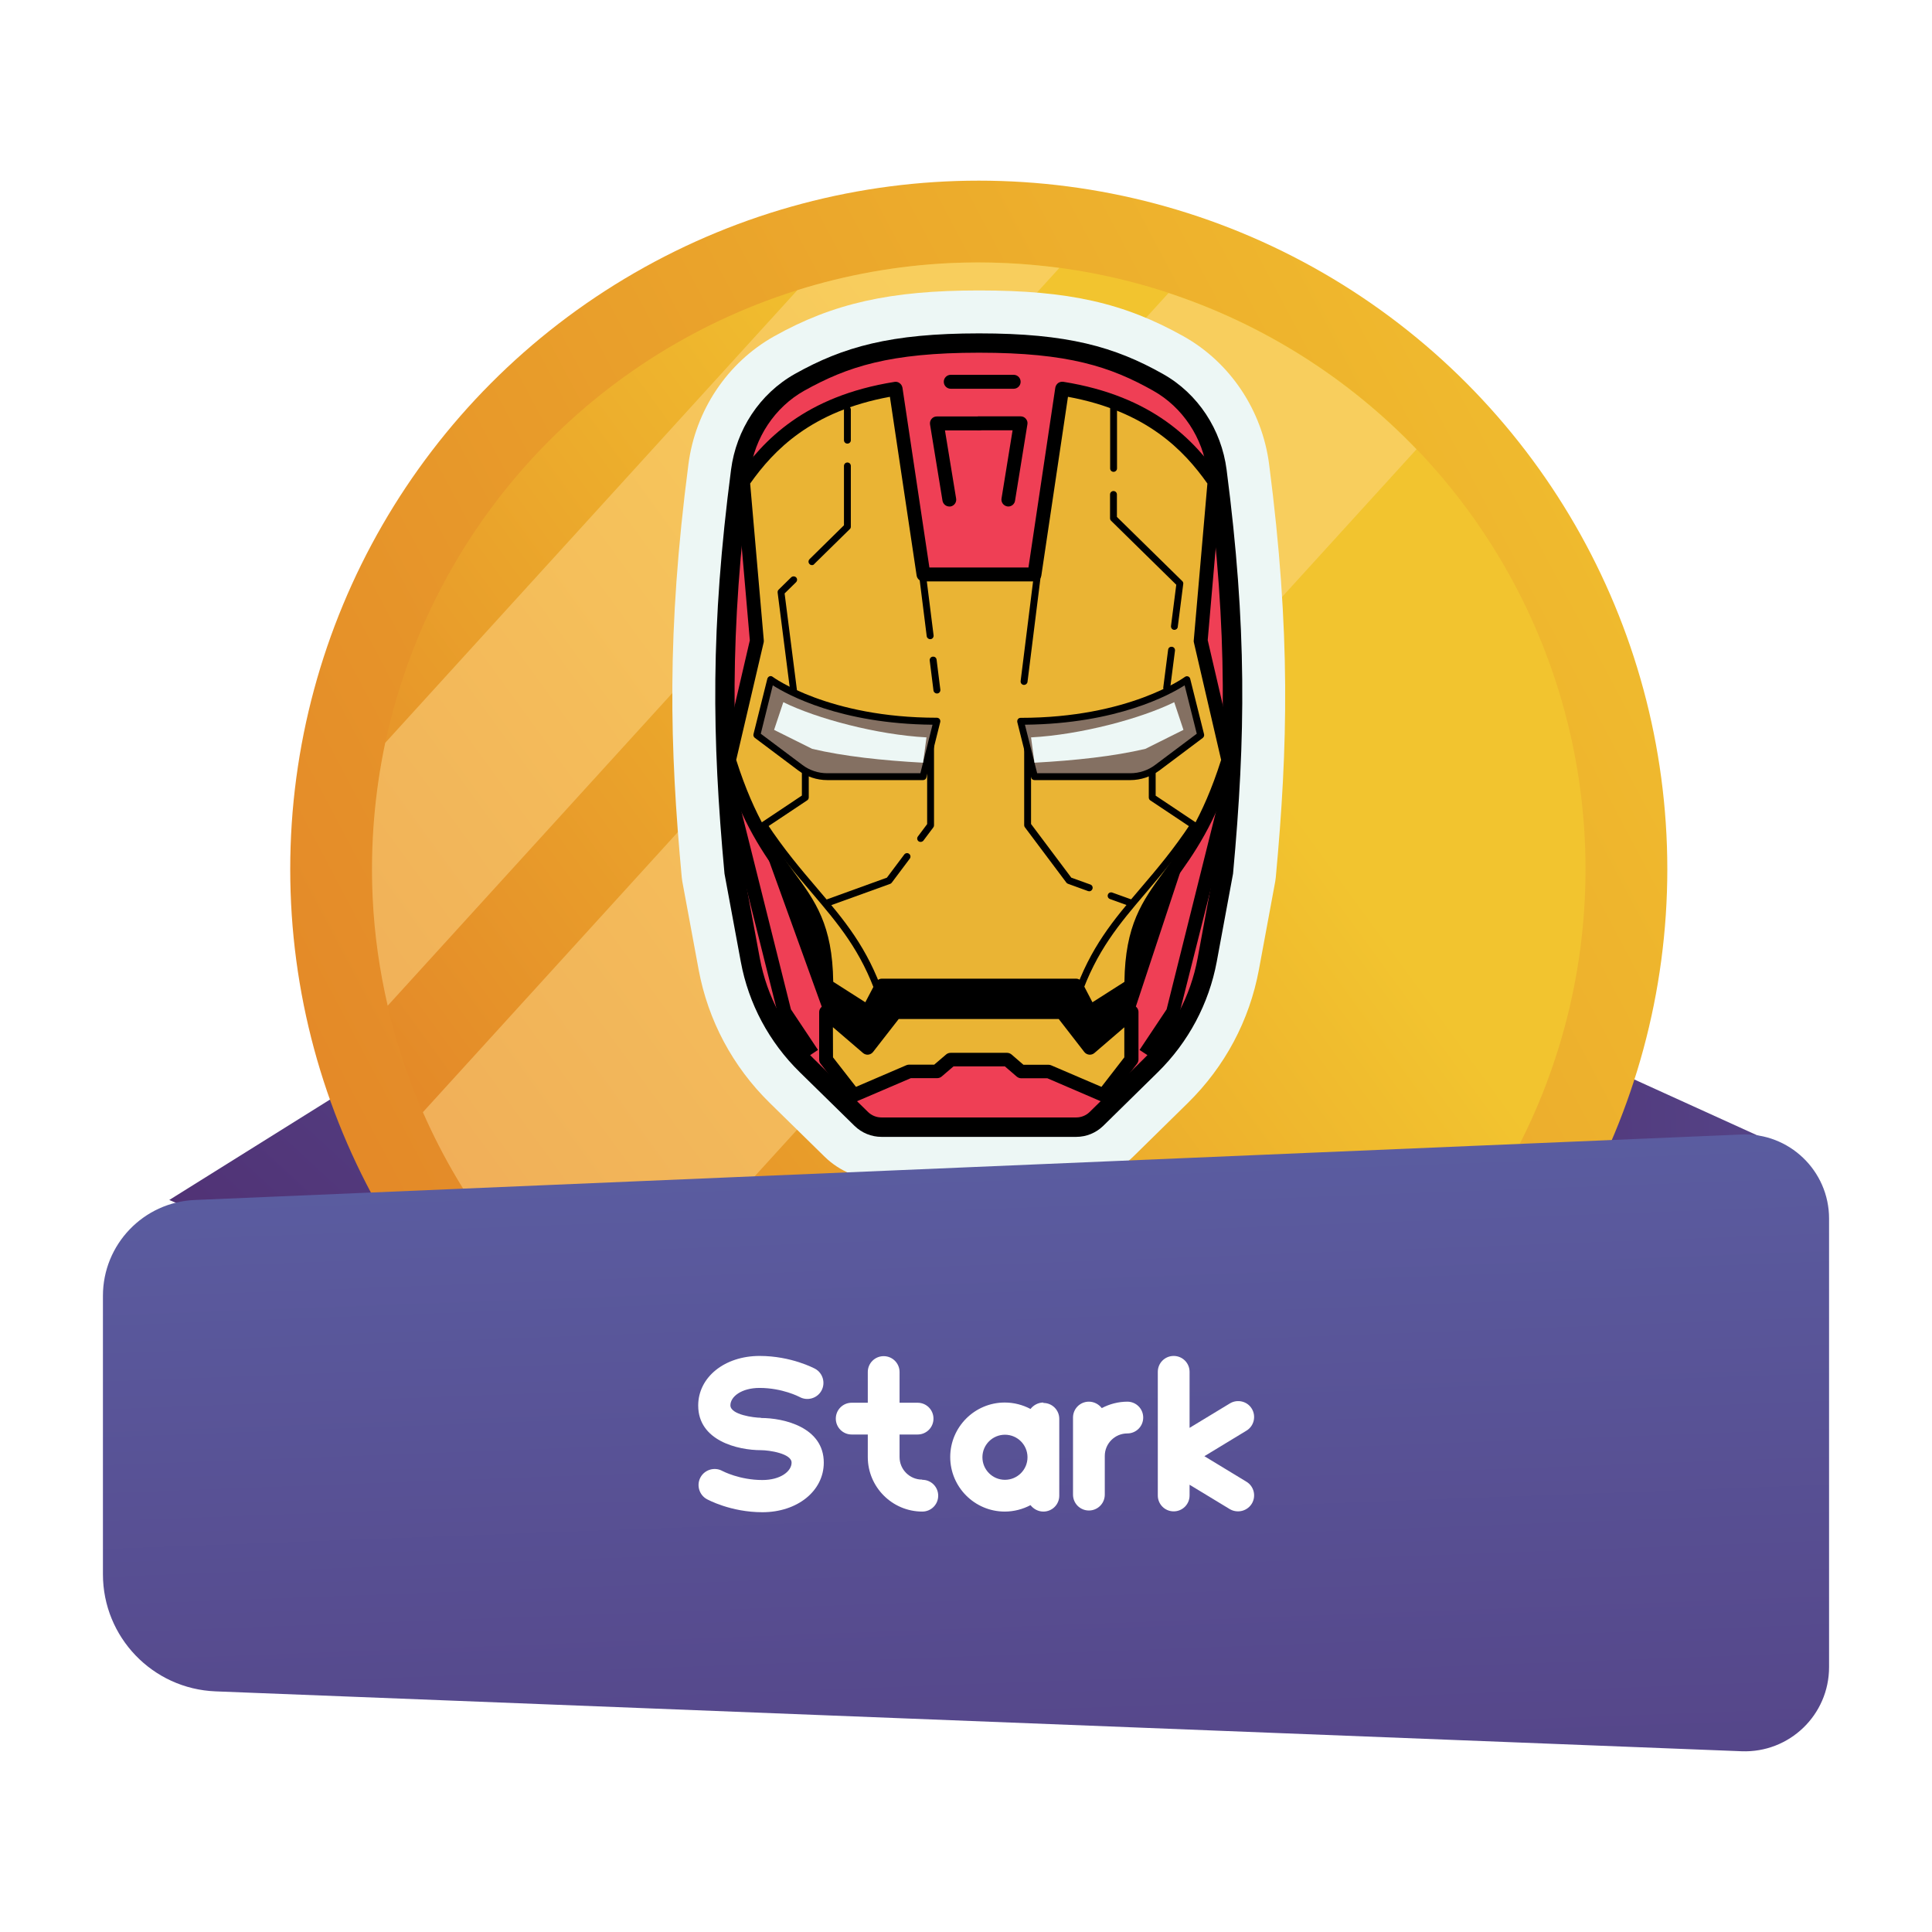 <?xml version="1.0" encoding="utf-8"?>
<!-- Generator: Adobe Illustrator 23.0.5, SVG Export Plug-In . SVG Version: 6.00 Build 0)  -->
<svg version="1.1" id="Layer_1" xmlns="http://www.w3.org/2000/svg" xmlns:xlink="http://www.w3.org/1999/xlink" x="0px" y="0px"
	 viewBox="0 0 180 180" style="enable-background:new 0 0 180 180;" xml:space="preserve">
<style type="text/css">
	.st0{fill:url(#SVGID_1_);}
	.st1{fill:url(#SVGID_2_);}
	.st2{fill:url(#SVGID_3_);}
	.st3{fill:url(#SVGID_4_);}
	.st4{opacity:0.48;}
	.st5{filter:url(#Adobe_OpacityMaskFilter);}
	.st6{filter:url(#Adobe_OpacityMaskFilter_1_);}
	.st7{mask:url(#SVGID_5_);fill:url(#SVGID_6_);}
	.st8{fill:url(#SVGID_7_);}
	.st9{filter:url(#Adobe_OpacityMaskFilter_2_);}
	.st10{filter:url(#Adobe_OpacityMaskFilter_3_);}
	.st11{mask:url(#SVGID_8_);fill:url(#SVGID_9_);}
	.st12{fill:url(#SVGID_10_);}
	.st13{fill:#EDF7F5;}
	.st14{fill:#EF3F55;}
	.st15{fill:#EAB434;}
	.st16{fill:#847062;}
	.st17{fill:url(#SVGID_11_);}
	.st18{fill:#FFFFFF;}
</style>
<g>
	<linearGradient id="SVGID_1_" gradientUnits="userSpaceOnUse" x1="22.942" y1="135.857" x2="124.792" y2="25.46">
		<stop  offset="0" style="stop-color:#4F2C6F"/>
		<stop  offset="1" style="stop-color:#6073B7"/>
	</linearGradient>
	<polygon class="st0" points="15.77,111.8 50.29,90.23 57.83,129.87 	"/>
	
		<linearGradient id="SVGID_2_" gradientUnits="userSpaceOnUse" x1="327.209" y1="545.316" x2="414.007" y2="451.235" gradientTransform="matrix(0.707 0.707 -0.707 0.707 276.916 -501.018)">
		<stop  offset="0" style="stop-color:#4F2C6F"/>
		<stop  offset="1" style="stop-color:#6073B7"/>
	</linearGradient>
	<polygon class="st1" points="132.65,91.66 166.76,107.16 144.85,138.94 	"/>
	<g>
		
			<linearGradient id="SVGID_3_" gradientUnits="userSpaceOnUse" x1="12281.902" y1="-12607.332" x2="13266.16" y2="-10512.927" gradientTransform="matrix(4.206700e-03 0.089 -0.089 4.206700e-03 -1006.336 -1009.042)">
			<stop  offset="0" style="stop-color:#F2C42F"/>
			<stop  offset="1" style="stop-color:#DF7626"/>
		</linearGradient>
		<circle class="st2" cx="91.19" cy="80.98" r="64.15"/>
		
			<linearGradient id="SVGID_4_" gradientUnits="userSpaceOnUse" x1="12018.52" y1="-11508.858" x2="12932.191" y2="-10122.949" gradientTransform="matrix(4.774137e-03 0.102 -0.102 4.774137e-03 -1114.014 -1100.495)">
			<stop  offset="0" style="stop-color:#F2C42F"/>
			<stop  offset="0.649" style="stop-color:#DF7626"/>
		</linearGradient>
		<circle class="st3" cx="91.19" cy="80.98" r="56.53"/>
		<g class="st4">
			<defs>
				<filter id="Adobe_OpacityMaskFilter" filterUnits="userSpaceOnUse" x="34.66" y="24.46" width="64.04" height="69.25">
					<feFlood  style="flood-color:white;flood-opacity:1" result="back"/>
					<feBlend  in="SourceGraphic" in2="back" mode="normal"/>
				</filter>
			</defs>
			<mask maskUnits="userSpaceOnUse" x="34.66" y="24.46" width="64.04" height="69.25" id="SVGID_5_">
				<g class="st5">
					<defs>
						<filter id="Adobe_OpacityMaskFilter_1_" filterUnits="userSpaceOnUse" x="34.66" y="24.46" width="64.04" height="69.25">
							<feFlood  style="flood-color:white;flood-opacity:1" result="back"/>
							<feBlend  in="SourceGraphic" in2="back" mode="normal"/>
						</filter>
					</defs>
					<mask maskUnits="userSpaceOnUse" x="34.66" y="24.46" width="64.04" height="69.25" id="SVGID_5_">
						<g class="st6">
						</g>
					</mask>
					
						<linearGradient id="SVGID_6_" gradientUnits="userSpaceOnUse" x1="116.841" y1="2.416" x2="34.886" y2="77.585" gradientTransform="matrix(0.999 -0.047 0.047 0.999 -16.066 17.538)">
						<stop  offset="0" style="stop-color:#FFFFFF"/>
						<stop  offset="1" style="stop-color:#000000"/>
					</linearGradient>
					<path class="st7" d="M98.7,24.96c-3.31-0.44-6.7-0.61-10.16-0.45c-4.95,0.23-9.73,1.1-14.25,2.52L35.89,69.21
						c-0.98,4.64-1.4,9.47-1.17,14.42c0.16,3.46,0.65,6.82,1.4,10.07L98.7,24.96z"/>
				</g>
			</mask>
			
				<linearGradient id="SVGID_7_" gradientUnits="userSpaceOnUse" x1="116.841" y1="2.416" x2="34.886" y2="77.585" gradientTransform="matrix(0.999 -0.047 0.047 0.999 -16.066 17.538)">
				<stop  offset="0" style="stop-color:#FFDA8F"/>
				<stop  offset="1" style="stop-color:#FFDA8F"/>
			</linearGradient>
			<path class="st8" d="M98.7,24.96c-3.31-0.44-6.7-0.61-10.16-0.45c-4.95,0.23-9.73,1.1-14.25,2.52L35.89,69.21
				c-0.98,4.64-1.4,9.47-1.17,14.42c0.16,3.46,0.65,6.82,1.4,10.07L98.7,24.96z"/>
			<defs>
				<filter id="Adobe_OpacityMaskFilter_2_" filterUnits="userSpaceOnUse" x="39.4" y="27.3" width="92.57" height="97.96">
					<feFlood  style="flood-color:white;flood-opacity:1" result="back"/>
					<feBlend  in="SourceGraphic" in2="back" mode="normal"/>
				</filter>
			</defs>
			<mask maskUnits="userSpaceOnUse" x="39.4" y="27.3" width="92.57" height="97.96" id="SVGID_8_">
				<g class="st9">
					<defs>
						<filter id="Adobe_OpacityMaskFilter_3_" filterUnits="userSpaceOnUse" x="39.4" y="27.3" width="92.57" height="97.96">
							<feFlood  style="flood-color:white;flood-opacity:1" result="back"/>
							<feBlend  in="SourceGraphic" in2="back" mode="normal"/>
						</filter>
					</defs>
					<mask maskUnits="userSpaceOnUse" x="39.4" y="27.3" width="92.57" height="97.96" id="SVGID_8_">
						<g class="st10">
						</g>
					</mask>
					
						<linearGradient id="SVGID_9_" gradientUnits="userSpaceOnUse" x1="137.496" y1="24.932" x2="55.54" y2="100.101" gradientTransform="matrix(0.999 -0.047 0.047 0.999 -16.066 17.538)">
						<stop  offset="0" style="stop-color:#FFFFFF"/>
						<stop  offset="1" style="stop-color:#000000"/>
					</linearGradient>
					<path class="st11" d="M108.87,27.3L39.4,103.62c3.74,8.53,9.5,15.94,16.66,21.63l75.91-83.39
						C125.63,35.26,117.72,30.22,108.87,27.3z"/>
				</g>
			</mask>
			
				<linearGradient id="SVGID_10_" gradientUnits="userSpaceOnUse" x1="137.496" y1="24.932" x2="55.54" y2="100.101" gradientTransform="matrix(0.999 -0.047 0.047 0.999 -16.066 17.538)">
				<stop  offset="0" style="stop-color:#FFDA8F"/>
				<stop  offset="1" style="stop-color:#FFDA8F"/>
			</linearGradient>
			<path class="st12" d="M108.87,27.3L39.4,103.62c3.74,8.53,9.5,15.94,16.66,21.63l75.91-83.39
				C125.63,35.26,117.72,30.22,108.87,27.3z"/>
		</g>
	</g>
	<g>
		<path class="st13" d="M82.13,109.92c-2,0-3.89-0.77-5.31-2.16l-5.1-5c-3.46-3.39-5.75-7.69-6.63-12.42l-1.52-8.21l-0.05-0.36
			c-1.13-12.16-1.42-22.85,0.62-38.52c0.65-5.02,3.63-9.47,7.97-11.91c5.49-3.08,10.84-4.28,19.1-4.28c8.35,0,13.51,1.16,19.07,4.28
			c4.33,2.43,7.31,6.88,7.96,11.91c2.03,15.67,1.75,26.35,0.62,38.52l-0.05,0.36l-1.52,8.21c-0.88,4.73-3.16,9.02-6.62,12.42
			l-5.09,5c-1.42,1.4-3.31,2.17-5.31,2.17H82.13z"/>
		<g>
			<path class="st14" d="M82.14,105.01c-0.7,0-1.39-0.28-1.88-0.76l-5.1-5c-2.74-2.68-4.55-6.08-5.24-9.81l-1.52-8.21
				C67.31,69.48,67.02,59.09,69,43.87c0.45-3.5,2.51-6.58,5.51-8.26c4.02-2.25,8.22-3.65,16.7-3.65c8.47,0,12.65,1.4,16.67,3.65
				c2.99,1.68,5.04,4.77,5.5,8.26c1.97,15.21,1.69,25.61,0.6,37.44l-1.51,8.13c-0.69,3.73-2.5,7.13-5.23,9.81l-5.09,5
				c-0.5,0.49-1.17,0.76-1.88,0.76L82.14,105.01L82.14,105.01z"/>
			<path d="M91.22,32.86c8.31,0,12.24,1.3,16.22,3.54c2.74,1.54,4.63,4.38,5.04,7.59c1.96,15.1,1.69,25.42,0.6,37.16l-1.5,8.13
				c-0.66,3.55-2.38,6.78-4.98,9.33l-5.09,5c-0.33,0.32-0.78,0.5-1.24,0.5h-9.06h-9.08c-0.47,0-0.92-0.18-1.25-0.5l-5.1-5
				c-2.6-2.55-4.33-5.78-4.99-9.33l-1.51-8.13c-1.08-11.74-1.36-22.06,0.6-37.16c0.42-3.21,2.31-6.05,5.05-7.59
				C78.95,34.16,82.89,32.86,91.22,32.86 M91.22,31.06c-8.26,0-12.67,1.26-17.15,3.77c-3.31,1.86-5.48,5.22-5.96,8.93
				c-1.91,14.66-1.79,24.86-0.61,37.64l1.52,8.21c0.72,3.9,2.64,7.49,5.5,10.29l5.1,5c0.67,0.65,1.57,1.02,2.51,1.02h9.08h9.06
				c0.94,0,1.84-0.37,2.51-1.02l5.09-5c2.85-2.8,4.76-6.39,5.49-10.29l1.52-8.21c1.18-12.78,1.3-22.98-0.6-37.64
				c-0.48-3.71-2.64-7.08-5.95-8.93C103.85,32.31,99.46,31.06,91.22,31.06L91.22,31.06z"/>
			<polygon points="70.89,78.09 76.86,94.62 80.25,97.53 102.19,97.53 105.49,94.79 111.3,77.2 			"/>
			<path class="st15" d="M111.87,59.7l1.29-14.83c-2.58-3.71-6.45-7.41-14.2-8.65l-2.58,17.3h-5.16h-5.18l-2.59-17.3
				c-7.76,1.24-11.64,4.94-14.23,8.65l1.29,14.83l-2.59,11.12c3.88,12.36,9.05,11.12,9.05,21.01l3.88,2.47l1.29-2.47h9.06h9.04
				l1.29,2.47l3.87-2.47c0-9.89,5.16-8.65,9.04-21.01L111.87,59.7z"/>
			<path d="M80.86,94.95c-0.12,0-0.24-0.03-0.35-0.1l-3.88-2.47c-0.19-0.12-0.3-0.32-0.3-0.54c0-5.15-1.43-7.12-3.41-9.84
				c-1.69-2.33-3.81-5.22-5.61-10.98c-0.03-0.11-0.04-0.23-0.01-0.34l2.56-11.02l-1.28-14.73c-0.01-0.15,0.03-0.3,0.11-0.43
				c2.41-3.45,6.25-7.58,14.65-8.92c0.17-0.03,0.34,0.01,0.48,0.12c0.14,0.1,0.23,0.26,0.26,0.42l2.51,16.75h9.23l2.5-16.75
				c0.03-0.17,0.12-0.32,0.26-0.43c0.14-0.1,0.31-0.14,0.48-0.12c8.39,1.34,12.22,5.47,14.63,8.92c0.09,0.12,0.13,0.27,0.11,0.42
				l-1.28,14.73l2.56,11.02c0.03,0.11,0.02,0.23-0.01,0.34c-1.8,5.76-3.91,8.65-5.6,10.98c-1.98,2.72-3.4,4.68-3.4,9.84
				c0,0.22-0.11,0.43-0.3,0.54l-3.87,2.47c-0.15,0.1-0.34,0.13-0.51,0.08c-0.18-0.05-0.32-0.16-0.41-0.33l-1.11-2.12H82.55
				l-1.11,2.13c-0.08,0.16-0.23,0.28-0.41,0.32C80.98,94.94,80.92,94.95,80.86,94.95z M77.63,91.47l2.99,1.91l0.97-1.85
				c0.11-0.21,0.33-0.35,0.57-0.35h18.09c0.24,0,0.46,0.13,0.57,0.35l0.96,1.85l2.98-1.9c0.07-5.31,1.65-7.5,3.65-10.24
				c1.7-2.34,3.63-5,5.36-10.44l-2.54-10.95c-0.02-0.07-0.02-0.13-0.01-0.2l1.27-14.6c-2.2-3.11-5.68-6.74-12.99-8.08l-2.48,16.65
				c-0.05,0.32-0.32,0.55-0.64,0.55H86.04c-0.32,0-0.59-0.23-0.64-0.55l-2.49-16.65c-7.33,1.34-10.82,4.97-13.02,8.08l1.27,14.6
				c0.01,0.07,0,0.14-0.01,0.2L68.59,70.8c1.73,5.44,3.67,8.09,5.37,10.44C75.97,83.98,77.56,86.16,77.63,91.47z"/>
			<polygon points="107.24,98.53 106.17,97.82 108.69,94.04 113.82,73.49 115.08,73.81 109.82,94.66 			"/>
			<path d="M100.66,92.9l-0.61-0.21c1.53-4.43,3.69-6.97,6.19-9.91c1.51-1.77,3.07-3.6,4.71-6.08l0.54,0.36
				c-1.66,2.51-3.31,4.44-4.76,6.15C104.28,86.09,102.16,88.58,100.66,92.9z"/>
			<path d="M111.22,77.2c-0.06,0-0.12-0.02-0.18-0.05l-3.87-2.58c-0.09-0.06-0.14-0.16-0.14-0.27v-2.58c0-0.18,0.14-0.32,0.32-0.32
				c0.18,0,0.32,0.14,0.32,0.32v2.41l3.73,2.49c0.15,0.1,0.19,0.3,0.09,0.45C111.43,77.15,111.33,77.2,111.22,77.2z"/>
			<path d="M108.7,64.4c-0.01,0-0.03,0-0.04,0c-0.18-0.02-0.3-0.18-0.28-0.36l0.45-3.5c0.02-0.18,0.16-0.3,0.36-0.28
				c0.18,0.02,0.3,0.18,0.28,0.36l-0.45,3.5C108.99,64.28,108.86,64.4,108.7,64.4z"/>
			<path d="M109.42,58.68c-0.01,0-0.03,0-0.04,0c-0.18-0.02-0.3-0.18-0.28-0.36l0.49-3.84l-6.07-5.96c-0.06-0.06-0.1-0.14-0.1-0.23
				v-2.22c0-0.18,0.14-0.32,0.32-0.32c0.18,0,0.32,0.14,0.32,0.32v2.09l6.09,5.98c0.07,0.07,0.11,0.17,0.09,0.27l-0.51,3.99
				C109.72,58.56,109.58,58.68,109.42,58.68z"/>
			<path d="M103.75,43.96c-0.18,0-0.32-0.14-0.32-0.32v-6.29c0-0.18,0.14-0.32,0.32-0.32c0.18,0,0.32,0.14,0.32,0.32v6.29
				C104.07,43.82,103.92,43.96,103.75,43.96z"/>
			<path d="M95.41,63.81c-0.01,0-0.03,0-0.04,0c-0.18-0.02-0.3-0.18-0.28-0.36l1.29-10.33c0.02-0.18,0.17-0.3,0.36-0.28
				c0.18,0.02,0.3,0.18,0.28,0.36l-1.29,10.33C95.71,63.69,95.57,63.81,95.41,63.81z"/>
			<path d="M74.01,65.21c-0.16,0-0.3-0.12-0.32-0.28l-1.24-9.72c-0.01-0.1,0.02-0.2,0.09-0.27l1.17-1.15c0.13-0.12,0.33-0.12,0.46,0
				c0.13,0.13,0.12,0.33-0.01,0.46l-1.06,1.04l1.22,9.56c0.02,0.18-0.1,0.34-0.28,0.36C74.03,65.21,74.02,65.21,74.01,65.21z"/>
			<path d="M75.65,52.65c-0.08,0-0.17-0.03-0.23-0.1c-0.13-0.13-0.12-0.33,0.01-0.46l3.2-3.15v-5.53c0-0.18,0.14-0.32,0.32-0.32
				c0.18,0,0.32,0.14,0.32,0.32v5.66c0,0.09-0.03,0.17-0.1,0.23l-3.3,3.24C75.82,52.62,75.74,52.65,75.65,52.65z"/>
			<path d="M78.95,41.33c-0.18,0-0.32-0.14-0.32-0.32v-2.85c0-0.18,0.14-0.32,0.32-0.32c0.18,0,0.32,0.14,0.32,0.32v2.85
				C79.28,41.18,79.13,41.33,78.95,41.33z"/>
			<path d="M87.29,64.61c-0.16,0-0.3-0.12-0.32-0.28l-0.35-2.79c-0.02-0.18,0.1-0.34,0.28-0.36c0.19-0.02,0.34,0.1,0.36,0.28
				l0.35,2.79c0.02,0.18-0.1,0.34-0.28,0.36C87.32,64.61,87.3,64.61,87.29,64.61z"/>
			<path d="M86.66,59.55c-0.16,0-0.3-0.12-0.32-0.28l-0.66-5.26c-0.02-0.18,0.1-0.34,0.28-0.36c0.19-0.02,0.34,0.1,0.36,0.28
				l0.66,5.26c0.02,0.18-0.1,0.34-0.28,0.36C86.68,59.55,86.67,59.55,86.66,59.55z"/>
			<path d="M93.94,47.19c-0.03,0-0.07,0-0.1-0.01c-0.35-0.06-0.59-0.39-0.53-0.74l1.03-6.35h-3.12c-0.36,0-0.65-0.29-0.65-0.65
				s0.29-0.65,0.65-0.65h3.87c0.19,0,0.37,0.08,0.49,0.23c0.12,0.14,0.18,0.33,0.14,0.52l-1.15,7.1
				C94.53,46.96,94.25,47.19,93.94,47.19z"/>
			<path d="M105.41,84.46c-0.04,0-0.07-0.01-0.11-0.02l-1.89-0.68c-0.17-0.06-0.25-0.25-0.19-0.41c0.06-0.17,0.24-0.25,0.41-0.19
				l1.89,0.68c0.17,0.06,0.25,0.25,0.19,0.41C105.67,84.38,105.55,84.46,105.41,84.46z"/>
			<path d="M101.48,83.04c-0.04,0-0.07-0.01-0.11-0.02l-1.87-0.68c-0.06-0.02-0.11-0.06-0.15-0.11l-3.87-5.16
				c-0.04-0.06-0.06-0.12-0.06-0.19v-9.04c0-0.18,0.14-0.32,0.32-0.32c0.18,0,0.32,0.14,0.32,0.32v8.93l3.75,5l1.78,0.64
				c0.17,0.06,0.25,0.25,0.19,0.41C101.73,82.96,101.61,83.04,101.48,83.04z"/>
			<polygon class="st15" points="101.55,97.62 98.98,94.3 91.22,94.3 83.42,94.3 80.84,97.62 76.96,94.3 76.96,98.73 79.55,102.05 
				84.71,99.83 87.29,99.83 88.58,98.73 91.22,98.73 93.84,98.73 95.12,99.83 97.7,99.83 102.84,102.05 105.41,98.73 105.41,94.3 
							"/>
			<path d="M79.55,102.69c-0.19,0-0.38-0.09-0.51-0.25l-2.58-3.32c-0.09-0.11-0.14-0.25-0.14-0.4V94.3c0-0.25,0.15-0.48,0.38-0.59
				c0.23-0.11,0.5-0.07,0.69,0.1l3.36,2.88l2.17-2.78c0.12-0.16,0.31-0.25,0.51-0.25h15.57c0.2,0,0.39,0.09,0.51,0.25l2.16,2.78
				l3.34-2.88c0.19-0.16,0.46-0.2,0.69-0.1c0.23,0.1,0.37,0.33,0.37,0.58v4.42c0,0.14-0.05,0.28-0.13,0.39l-2.57,3.32
				c-0.18,0.23-0.5,0.31-0.77,0.2l-5.02-2.16h-2.44c-0.15,0-0.3-0.06-0.42-0.16l-1.1-0.95h-4.78l-1.11,0.95
				c-0.12,0.1-0.27,0.15-0.42,0.15h-2.45l-5.04,2.16C79.72,102.67,79.63,102.69,79.55,102.69z M77.61,98.51l2.14,2.75l4.7-2.02
				c0.08-0.03,0.17-0.05,0.25-0.05h2.34l1.11-0.95c0.12-0.1,0.27-0.15,0.42-0.15h5.26c0.15,0,0.3,0.06,0.42,0.16l1.1,0.95h2.33
				c0.09,0,0.17,0.02,0.25,0.05l4.69,2.01l2.13-2.75v-2.8l-2.79,2.4c-0.13,0.11-0.31,0.17-0.49,0.15c-0.18-0.02-0.34-0.11-0.45-0.25
				l-2.38-3.07H83.73l-2.39,3.07c-0.11,0.14-0.27,0.23-0.45,0.25c-0.17,0.02-0.35-0.04-0.48-0.15l-2.81-2.41L77.61,98.51
				L77.61,98.51z"/>
			<polygon points="75.14,98.53 72.47,94.46 67.3,73.81 68.55,73.49 73.69,94.04 76.21,97.82 			"/>
			<path d="M81.72,92.9c-1.49-4.32-3.62-6.81-6.07-9.7c-1.45-1.7-3.09-3.63-4.76-6.15l0.54-0.36c1.64,2.48,3.2,4.31,4.71,6.08
				c2.5,2.94,4.66,5.48,6.19,9.91L81.72,92.9z"/>
			<path d="M71.16,77.2c-0.1,0-0.21-0.05-0.27-0.14c-0.1-0.15-0.06-0.35,0.09-0.45l3.73-2.49v-2.41c0-0.18,0.14-0.32,0.32-0.32
				c0.18,0,0.32,0.14,0.32,0.32v2.58c0,0.11-0.05,0.21-0.14,0.27l-3.87,2.58C71.28,77.18,71.22,77.2,71.16,77.2z"/>
			<path d="M88.45,47.19c-0.31,0-0.58-0.22-0.64-0.54l-1.16-7.1c-0.03-0.19,0.02-0.38,0.14-0.52c0.12-0.15,0.3-0.23,0.49-0.23h3.92
				c0.36,0,0.65,0.29,0.65,0.65s-0.29,0.65-0.65,0.65h-3.16l1.04,6.35c0.06,0.35-0.18,0.68-0.53,0.74
				C88.52,47.19,88.48,47.19,88.45,47.19z"/>
			<path d="M94.44,36.22h-5.86c-0.36,0-0.65-0.29-0.65-0.65c0-0.36,0.29-0.65,0.65-0.65h5.86c0.36,0,0.65,0.29,0.65,0.65
				C95.09,35.93,94.8,36.22,94.44,36.22z"/>
			<path d="M77.02,84.46c-0.13,0-0.26-0.08-0.3-0.21c-0.06-0.17,0.03-0.35,0.19-0.41l5.72-2.07l1.62-2.16
				c0.11-0.14,0.31-0.17,0.45-0.06c0.14,0.11,0.17,0.31,0.06,0.45l-1.68,2.24c-0.04,0.05-0.09,0.09-0.15,0.11l-5.81,2.1
				C77.09,84.45,77.05,84.46,77.02,84.46z"/>
			<path d="M85.77,78.44c-0.07,0-0.14-0.02-0.19-0.06c-0.14-0.11-0.17-0.31-0.06-0.45l0.86-1.15v-8.93c0-0.18,0.14-0.32,0.32-0.32
				c0.18,0,0.32,0.14,0.32,0.32v9.04c0,0.07-0.02,0.14-0.06,0.19l-0.93,1.24C85.97,78.39,85.87,78.44,85.77,78.44z"/>
			<path class="st16" d="M95.09,67.2l1.29,5.16h8.93c0.9,0,1.78-0.29,2.51-0.84l4.05-3.04l-1.29-5.16
				C110.58,63.32,105.41,67.2,95.09,67.2z"/>
			<path d="M105.31,72.68h-8.93c-0.15,0-0.28-0.1-0.31-0.24l-1.29-5.16c-0.02-0.1,0-0.2,0.06-0.28c0.06-0.08,0.15-0.12,0.25-0.12
				c10.1,0,15.24-3.77,15.3-3.81c0.09-0.07,0.2-0.08,0.3-0.05c0.1,0.04,0.18,0.12,0.2,0.23l1.29,5.16c0.03,0.13-0.02,0.26-0.12,0.34
				l-4.05,3.04C107.24,72.36,106.28,72.68,105.31,72.68z M96.63,72.04h8.68c0.83,0,1.65-0.27,2.31-0.77l3.88-2.91l-1.13-4.51
				c-1.37,0.88-6.29,3.58-14.88,3.67L96.63,72.04z"/>
			<g>
				<path class="st13" d="M96.06,68.7c4.59-0.24,10.24-1.75,13.34-3.28l0.86,2.58l-3.55,1.77c-2.98,0.7-6.52,1.08-10.33,1.29
					L96.06,68.7z"/>
			</g>
			<g>
				<path class="st16" d="M87.29,67.2L86,72.36h-8.93c-0.9,0-1.78-0.29-2.51-0.84l-4.05-3.04l1.29-5.16
					C71.8,63.32,76.96,67.2,87.29,67.2z"/>
				<path d="M86,72.68h-8.93c-0.97,0-1.93-0.32-2.7-0.9l-4.05-3.04c-0.1-0.08-0.15-0.21-0.12-0.34l1.29-5.16
					c0.03-0.1,0.1-0.19,0.2-0.23c0.1-0.04,0.22-0.02,0.3,0.05c0.05,0.04,5.21,3.81,15.3,3.81c0.1,0,0.19,0.05,0.25,0.12
					c0.06,0.08,0.08,0.18,0.06,0.28l-1.29,5.16C86.28,72.58,86.15,72.68,86,72.68z M70.88,68.36l3.88,2.91
					c0.66,0.5,1.48,0.77,2.31,0.77h8.68l1.13-4.52c-8.59-0.08-13.5-2.79-14.88-3.67L70.88,68.36z"/>
			</g>
			<g>
				<path class="st13" d="M86.32,68.7c-4.59-0.24-10.24-1.75-13.34-3.28L72.12,68l3.55,1.77c2.98,0.7,6.52,1.08,10.33,1.29
					L86.32,68.7z"/>
			</g>
		</g>
	</g>
	<g>
		<linearGradient id="SVGID_11_" gradientUnits="userSpaceOnUse" x1="93.857" y1="233.495" x2="86.977" y2="49.11">
			<stop  offset="0" style="stop-color:#4F2C6F"/>
			<stop  offset="1" style="stop-color:#6073B7"/>
		</linearGradient>
		<path class="st17" d="M162.24,105.7l-144.09,6.1c-4.78,0.2-8.56,4.14-8.56,8.93v25.94c0,5.86,4.63,10.68,10.49,10.91l142.18,5.58
			c4.45,0.17,8.15-3.38,8.15-7.84v-41.79C170.41,109.08,166.69,105.51,162.24,105.7z"/>
	</g>
	<g>
		<path class="st18" d="M70.89,132.11c2.18,0,5.86,0.88,5.86,4.16c0,2.64-2.46,4.62-5.72,4.62c-2.96,0-5.1-1.18-5.18-1.22
			c-0.72-0.4-0.98-1.32-0.58-2.04c0.4-0.72,1.32-0.98,2.04-0.58c0.04,0.02,1.6,0.84,3.72,0.84c1.7,0,2.72-0.82,2.72-1.62
			c0-0.86-2.12-1.16-2.84-1.16c-2.18,0-5.86-0.88-5.86-4.16c0-2.64,2.46-4.62,5.72-4.62c2.96,0,5.1,1.16,5.18,1.2
			c0.72,0.4,0.98,1.32,0.58,2.04s-1.32,0.98-2.04,0.58c-0.04-0.02-1.6-0.84-3.72-0.84c-1.7,0-2.72,0.82-2.72,1.62
			c0,0.88,2.22,1.16,2.84,1.16V132.11z"/>
		<path class="st18" d="M85.93,137.87c0.82,0,1.48,0.66,1.48,1.48s-0.66,1.48-1.48,1.48c-2.8,0-5.08-2.28-5.08-5.08v-2.1h-1.5
			c-0.82,0-1.48-0.66-1.48-1.48s0.66-1.48,1.48-1.48h1.5v-2.86c0-0.82,0.66-1.48,1.48-1.48s1.48,0.66,1.48,1.48v2.86h1.68
			c0.82,0,1.48,0.66,1.48,1.48s-0.66,1.48-1.48,1.48h-1.68v2.1c0,1.16,0.94,2.1,2.1,2.1L85.93,137.87z"/>
		<path class="st18" d="M97.21,130.71c0.82,0,1.48,0.66,1.48,1.48v7.16c0,0.82-0.66,1.48-1.48,1.48c-0.48,0-0.92-0.24-1.2-0.6
			c-0.72,0.38-1.54,0.6-2.4,0.6c-2.8,0-5.08-2.28-5.08-5.08s2.28-5.08,5.08-5.08c0.86,0,1.68,0.22,2.4,0.6
			c0.28-0.36,0.72-0.6,1.2-0.6V130.71z M95.73,135.77c0-1.16-0.94-2.1-2.1-2.1s-2.1,0.94-2.1,2.1s0.94,2.1,2.1,2.1
			S95.73,136.93,95.73,135.77z"/>
		<path class="st18" d="M105.03,130.59c0.82,0,1.48,0.66,1.48,1.48c0,0.82-0.66,1.48-1.48,1.48c-1.16,0-2.1,0.94-2.1,2.1v3.6
			c0,0.82-0.66,1.48-1.48,1.48c-0.82,0-1.48-0.66-1.48-1.48v-7.18c0-0.82,0.66-1.48,1.48-1.48c0.48,0,0.92,0.24,1.2,0.6
			c0.72-0.38,1.54-0.6,2.4-0.6H105.03z"/>
		<path class="st18" d="M116.63,140.09c-0.28,0.46-0.78,0.72-1.28,0.72c-0.26,0-0.52-0.06-0.76-0.2l-3.76-2.28v1
			c0,0.82-0.66,1.48-1.48,1.48c-0.82,0-1.48-0.66-1.48-1.48v-11.52c0-0.82,0.66-1.48,1.48-1.48c0.82,0,1.48,0.66,1.48,1.48v5.22
			l3.76-2.28c0.7-0.42,1.62-0.2,2.04,0.5s0.2,1.62-0.5,2.04l-3.92,2.38l3.92,2.38C116.83,138.47,117.05,139.39,116.63,140.09z"/>
	</g>
</g>
</svg>
